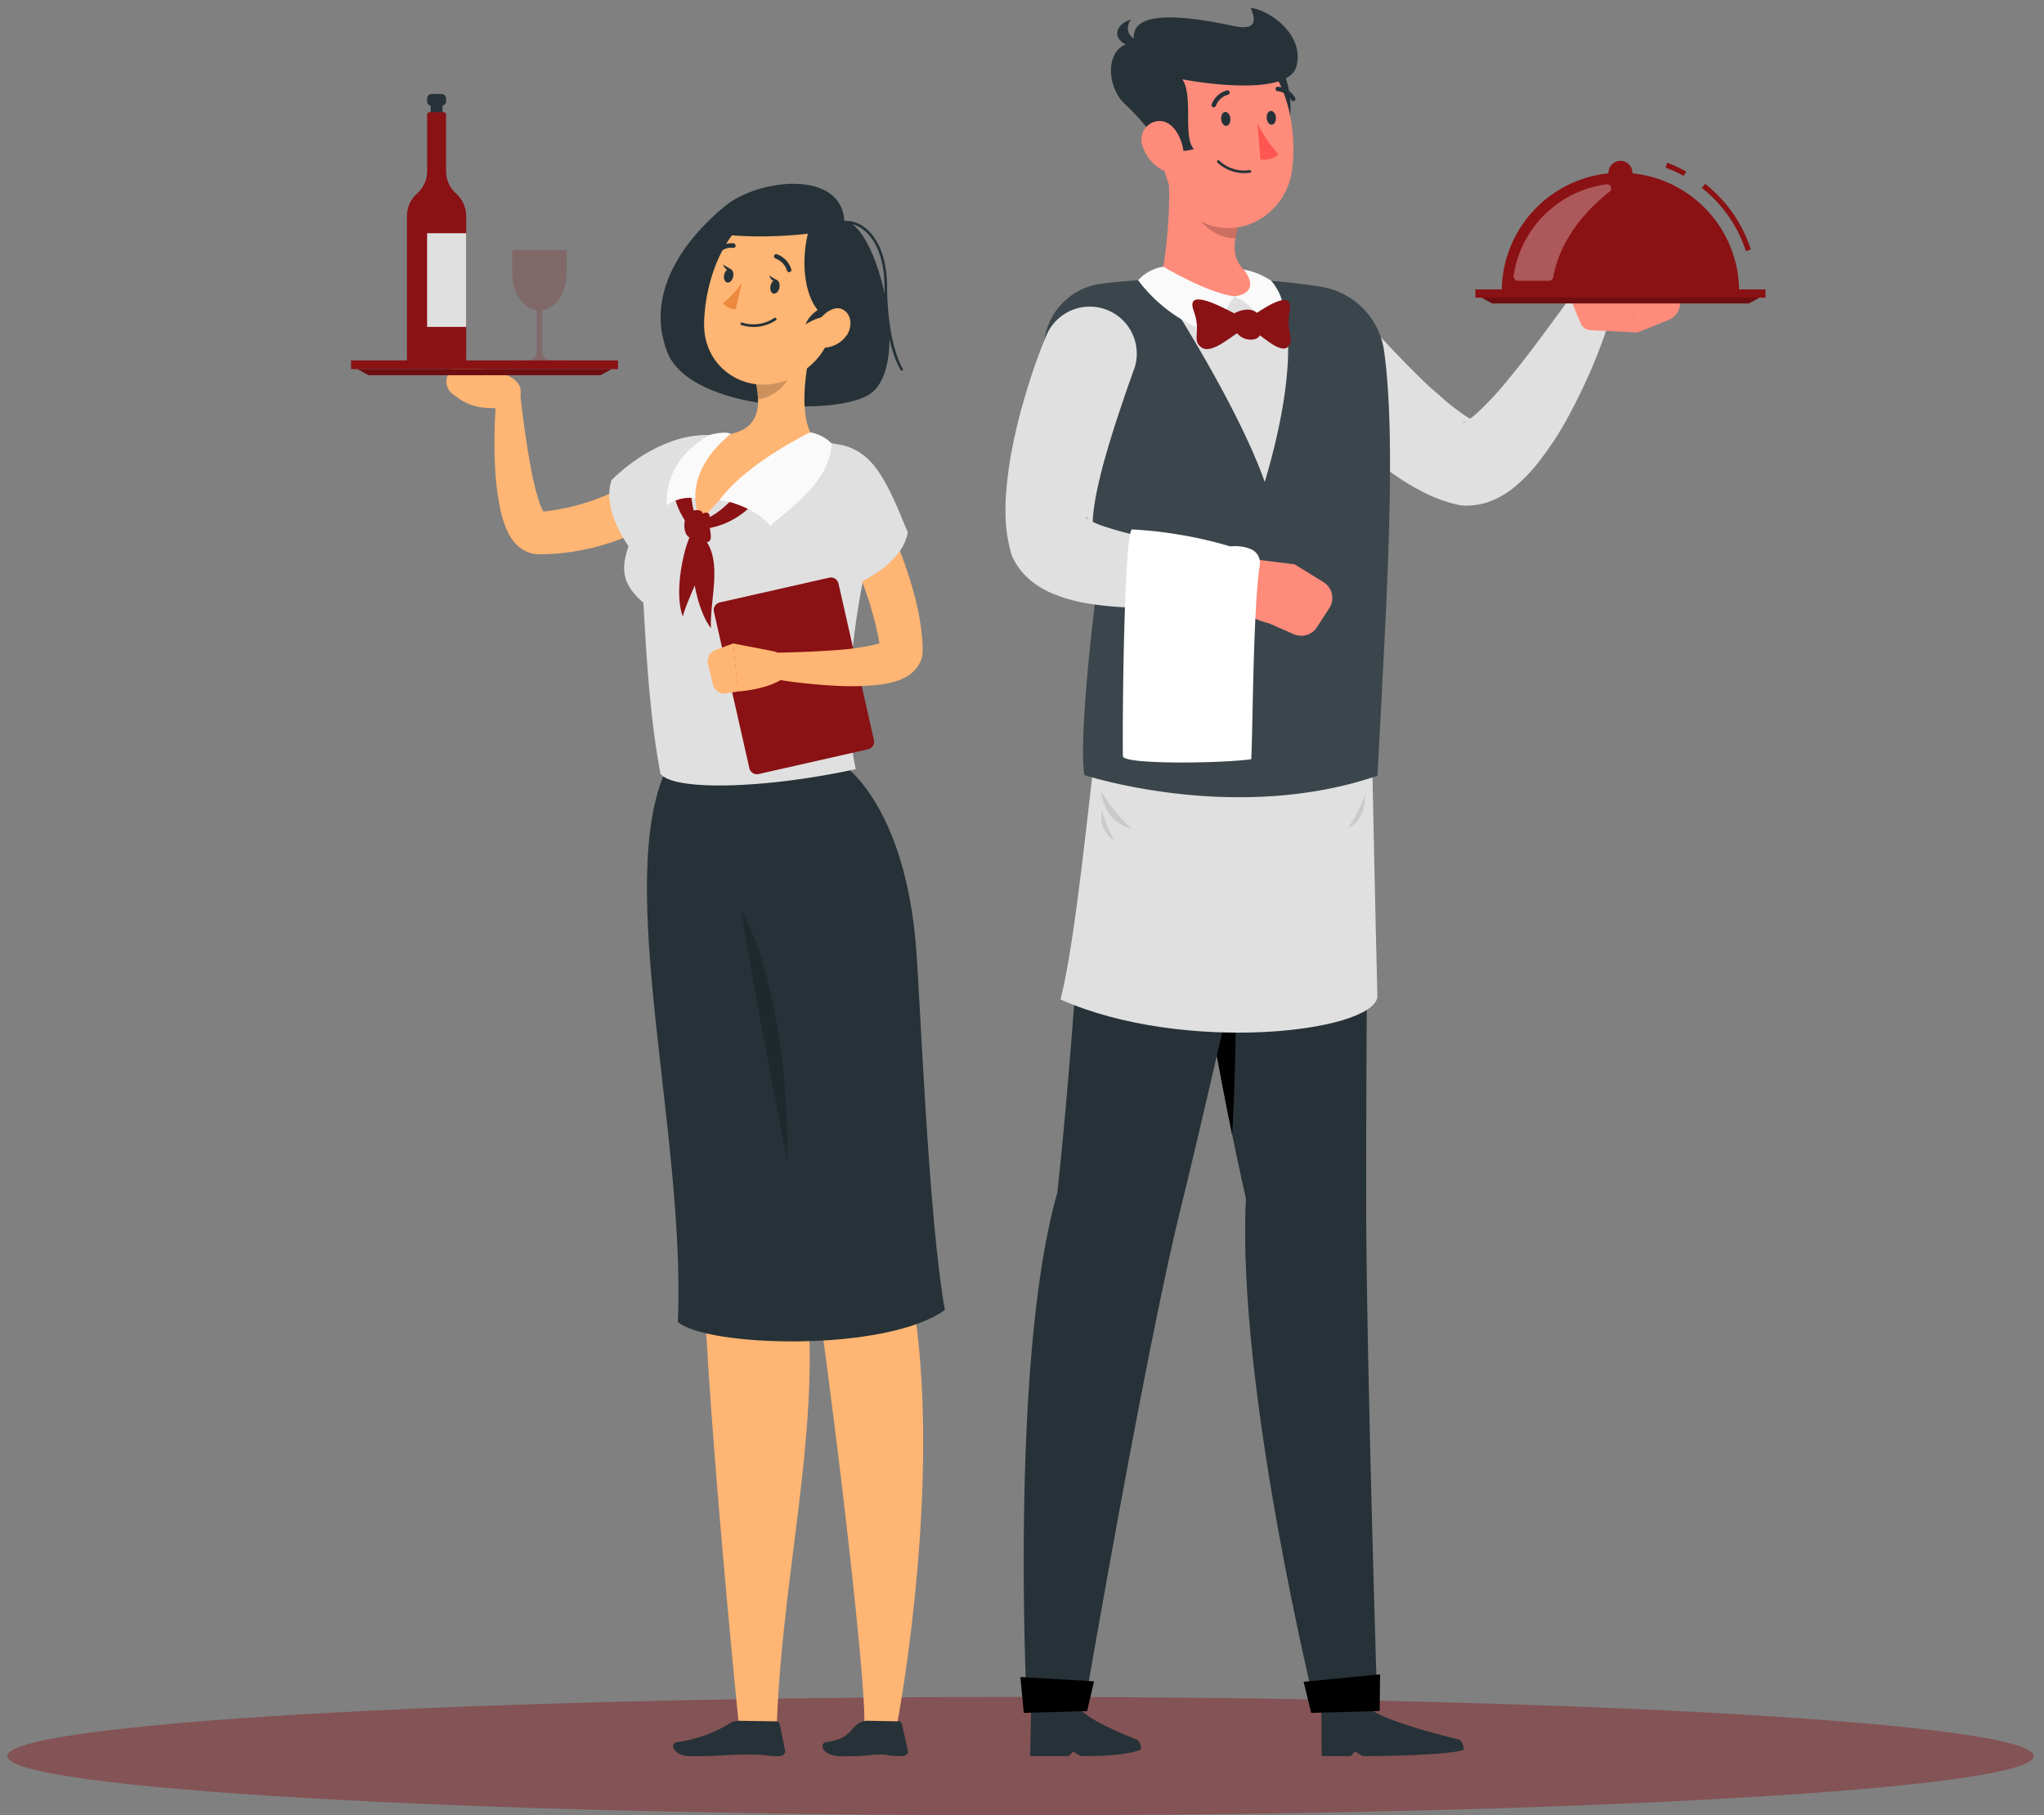 <svg xmlns="http://www.w3.org/2000/svg" width="143" height="127" fill="none"><rect width="100%" height="100%" fill="#808080" stroke="none"/><path fill="#8A1114" d="M71.395 127c39.148 0 70.883-1.853 70.883-4.138s-31.735-4.139-70.883-4.139S.513 120.576.513 122.862c0 2.285 31.735 4.138 70.882 4.138" opacity=".4"/><path fill="#263238" d="M50.7 14.434c-2.848 2.347-5.63 6.13-4 10.236s12.064 4.519 14.258 2.83c2.851-2.194.333-11.962-1.89-12.02-.168-3.623-5.988-3.01-8.368-1.046"/><path fill="#FFB573" d="M46.71 53.972s1.145 20.816 2.407 32.087c.127 10.583 2.559 34.492 2.559 34.492h2.672c.45-11.863 3.75-22.94 1.557-33.403 5.118-20.546 1.612-33.162 1.612-33.162z"/><path fill="#FFB573" d="M49.621 53.986s5.502 23.09 7.008 32.924c1.587 10.332 3.949 30.38 3.839 33.634h2.307s3.875-20.283.288-33.268c2.958-29.247-4.339-33.268-4.339-33.268zM36.428 27.28c-.172-1.246-2.46-1.352-2.46-1.352l-1.098-.552a.87.87 0 0 0-1.18.263l-.366.607a1.1 1.1 0 0 0 .406 1.367l.332.241c.567.405 1.236.64 1.93.677l1.013.055a1.9 1.9 0 0 0 .658-.08 1.1 1.1 0 0 0 .754-1.226z"/><path fill="#FFB573" d="M48.48 34.574a6 6 0 0 1-.314.303l-.289.256c-.19.161-.387.31-.58.46a18 18 0 0 1-1.211.82c-.829.499-1.7.924-2.603 1.272a16.1 16.1 0 0 1-5.637 1.097h-.168a2.2 2.2 0 0 1-.764-.158 2.4 2.4 0 0 1-.732-.475 3.2 3.2 0 0 1-.661-.936 7 7 0 0 1-.508-1.546 18 18 0 0 1-.366-2.786 36 36 0 0 1 .11-5.381.82.82 0 0 1 1.627-.022v.022c.197 1.703.424 3.433.73 5.089q.204 1.204.56 2.372.142.48.388.914c.065.106.131.157.102.12a.45.45 0 0 0-.176-.116.7.7 0 0 0-.186-.055h-.099a16 16 0 0 0 2.333-.387q1.141-.286 2.23-.732a14.6 14.6 0 0 0 2.08-1.096 14 14 0 0 0 1.411-.998l.212-.176.16-.143.096-.084a1.642 1.642 0 0 1 2.252 2.388z"/><path fill="#E0E0E0" d="M50.28 30.516C47.386 30.033 44.352 32 42.78 33.6c-.812 2.442 1.788 5.41 1.788 5.41s3.703-2.273 5.037-3.827 2.34-4.39.673-4.668"/><path fill="#263238" d="M59.236 53.708s4.08 2.896 4.848 12.521c.307 3.791.859 18.916 2.021 25.423-4.186 2.99-16.718 2.581-18.681.834.556-13.161-4.475-30.618-.826-38.646 6.04-.742 12.638-.132 12.638-.132"/><path fill="#000" d="M55.098 81.313c.055-5.53-.76-13.142-3.236-17.654.845 5.63 3.236 17.654 3.236 17.654" opacity=".2"/><path fill="#E0E0E0" d="M44.682 34.976c0 3.133-2.497 4.778.329 7.19.168 2.706.365 7.55 1.195 11.963.86 1.195 7.14 1.096 13.666-.318-.852-3.784-.538-9.948 1.696-18.378a3.505 3.505 0 0 0-2.793-4.318 33 33 0 0 0-1.689-.255c-2.04-.301-4.1-.455-6.164-.461-.665 0-1.356.044-2.014.088a4.504 4.504 0 0 0-4.226 4.489"/><path fill="#8A1114" d="m58.014 40.416-7.66 1.734a.54.54 0 0 0-.407.647l2.48 10.95a.54.54 0 0 0 .647.408l7.658-1.734a.54.54 0 0 0 .409-.648l-2.48-10.95a.54.54 0 0 0-.647-.407M51.68 34.439s-1.24 1.484-2.264 1.827l-.117.732a5.55 5.55 0 0 0 3.375-1.74zM48.313 33.543s-.052 1.93.482 2.873l-.398.63a5.56 5.56 0 0 1-1.382-3.54z"/><path fill="#FFB573" d="M56.834 23.906c-.49 1.945-1.064 5.531.252 6.946 0 0-4.902 1.338-8.098 5.725-1.462-4.61 1.949-6.185 1.949-6.185 2.234-.366 2.263-1.997 1.956-3.561z"/><path fill="#000" d="m55.23 25.102-2.333 1.736a6.4 6.4 0 0 1 .132 1.097c.848-.059 2.054-.896 2.193-1.77.064-.351.067-.711.007-1.063" opacity=".2"/><path fill="#FFB573" d="M59.108 20.44c-.94 3.152-1.268 4.508-3.246 5.747-2.976 1.861-6.58-.055-6.603-3.44 0-3.049 1.525-7.677 4.914-8.181 3.389-.505 5.89 2.72 4.935 5.874"/><path fill="#263238" d="M56.651 15.838c-.888 3.038-.128 6.215 1.686 6.58 2.519-.94 2.394-3.736 1.75-5.016-.643-1.28-2.924-3.315-3.436-1.564"/><path fill="#263238" d="M58.03 21.296c-1.4.464-1.671 1.404-1.671 1.404s.961-.68 1.883-.552a2 2 0 0 1-.212-.852M54.53 20.144c-.062.26-.248.435-.42.395s-.263-.292-.2-.552c.061-.26.248-.439.42-.395s.248.293.2.552M51.288 19.373c-.062.26-.249.435-.42.391-.172-.044-.264-.289-.202-.552.063-.263.25-.435.42-.391.173.044.268.289.202.552"/><path fill="#263238" d="m51.168 18.854-.589-.34s.209.57.589.34"/><path fill="#ED893E" d="M51.903 19.797a7 7 0 0 1-1.324 1.426 1.2 1.2 0 0 0 .896.413z"/><path fill="#FFB573" d="M59.126 23.603a2.08 2.08 0 0 1-1.568.73c-.764-.021-.896-.898-.475-1.619.365-.65 1.228-1.422 1.893-1.053.666.37.67 1.35.15 1.942"/><path fill="#263238" d="M55.141 19.026a.17.17 0 0 1-.084-.096 1.31 1.31 0 0 0-.79-.84.16.16 0 0 1-.087-.25.15.15 0 0 1 .103-.06q.031-.003.061.006a1.62 1.62 0 0 1 1.013 1.05.15.15 0 0 1-.044.168.2.2 0 0 1-.055.029.16.16 0 0 1-.117-.007M50.11 17.816a.16.16 0 0 1-.112-.04.16.16 0 0 1 0-.224 1.55 1.55 0 0 1 1.33-.526.165.165 0 0 1 .136.183.157.157 0 0 1-.18.131 1.22 1.22 0 0 0-1.049.424.16.16 0 0 1-.124.052M54.403 19.629l-.588-.344s.208.574.588.344"/><path fill="#FFB573" d="m54.213 45.585-2.925-.567.33 3.36s2.193-.095 3.443-1.097l.117-.438c-.135-.728-.3-.995-.965-1.258"/><path fill="#FFB573" d="m49.53 46.452.34 1.422a.84.84 0 0 0 .943.632l.819-.128-.33-3.36-1.246.454a.837.837 0 0 0-.526.98M60.753 33.572a44 44 0 0 1 2.322 5.264c.329.903.64 1.828.888 2.775a17 17 0 0 1 .548 2.998q.032.401.037.819v.256a2.071 2.071 0 0 1-.307.888c-.17.263-.39.488-.65.662a3.4 3.4 0 0 1-1.04.464q-.42.116-.85.18c-.997.125-2.003.163-3.006.113a39 39 0 0 1-5.663-.68.815.815 0 0 1 .14-1.62c1.827-.033 3.677-.08 5.457-.216q1.281-.088 2.534-.365.255-.059.5-.154a.6.6 0 0 0 .22-.117.46.46 0 0 0-.168.172.9.9 0 0 0-.14.399 1 1 0 0 0 0 .073c0-.187-.032-.366-.061-.57a24.4 24.4 0 0 0-1.488-4.94 74 74 0 0 0-2.194-4.91v-.029a1.645 1.645 0 0 1 2.925-1.484z"/><path fill="#E0E0E0" d="M58.965 31.229c2.095.387 3.027 2.27 4.548 6.028-.464 2.53-4.182 3.86-4.182 3.86s-2.135-3.783-2.56-5.79c-.423-2.007.081-4.49 2.194-4.098"/><path fill="#263238" d="M54.538 120.58a.23.23 0 0 0-.241-.149l-2.479-.037a1.36 1.36 0 0 0-.731.157 9.3 9.3 0 0 1-3.736 1.335c-.527.08-.289.968.954.983 2.05.022 2.424-.132 4.175-.113 1.495.018.782.084 1.97.113.285 0 .52-.179.483-.366zM63.089 120.58a.23.23 0 0 0-.241-.149l-2.022-.037a1.34 1.34 0 0 0-.731.157c-.731.508-.629 1.097-2.296 1.335-.526.08-.267.968.976.983 2.051.022 1.927-.113 2.76-.113.834 0 .322.084 1.514.113.285 0 .515-.179.471-.366z"/><path fill="#FAFAFA" d="M50.33 35.002c1.039.043 2.944.895 3.554 1.805.863-.895 4.233-2.975 4.292-5.794a2.92 2.92 0 0 0-1.495-.768s-4.497 2.175-6.35 4.756M48.649 34.855s-.282-2.277 2.474-4.49c-.277-.226-1.367.03-1.367.03s-3.22 1.386-3.126 4.972a2.77 2.77 0 0 1 2.018-.512"/><path fill="#8A1114" d="M48.24 35.82c-.4.187-.557 1.485 0 1.788.555.303.5-.936.822-1.36s-.125-.753-.823-.428"/><path fill="#8A1114" d="M48.73 36.325c-.286.365.083 1.608.698 1.605.614-.004.084-1.097.204-1.638s-.416-.61-.903.033"/><path fill="#8A1114" d="M48.813 37.25c-.683-1.057-.73 4.511.925 6.705-.11-2.161 1.05-5.225-.925-6.705"/><path fill="#8A1114" d="M48.75 37.202c-.303-1.075-1.827 3.634-.983 5.934.48-1.861 2.267-4.157.984-5.934"/><path fill="#263238" d="M53.847 22.641q.24-.104.457-.248a.09.09 0 0 0 .02-.096.1.1 0 0 0-.02-.029.1.1 0 0 0-.132-.022 2.63 2.63 0 0 1-2.244.326.1.1 0 0 0-.07-.002.1.1 0 0 0-.05.05.09.09 0 0 0 .054.116c.65.214 1.358.18 1.985-.095"/><path fill="#8A1114" d="M43.238 25.219H24.561v.606h18.677z"/><path fill="#8A1114" d="M42.792 25.825H25.006l.783.425h16.22z"/><path fill="#000" d="M42.792 25.825H25.006l.783.425h16.22z" opacity=".2"/><path fill="#263238" d="M30.545 8.961a.417.417 0 0 1-.413-.413V7.162a.417.417 0 0 1 .413-.413.417.417 0 0 1 .413.414v1.385a.416.416 0 0 1-.413.413"/><path fill="#263238" d="M31.21 7.078v-.182a.32.32 0 0 0-.321-.322H30.2a.32.32 0 0 0-.321.322v.182c0 .178.144.322.321.322h.688a.32.32 0 0 0 .321-.322"/><path fill="#8A1114" d="M31.207 11.97V8.018a.164.164 0 0 0-.161-.165h-1.002a.165.165 0 0 0-.16.165v3.952a2.1 2.1 0 0 1-.706 1.572 2.13 2.13 0 0 0-.706 1.576v10.137h4.142V15.118a2.12 2.12 0 0 0-.705-1.576 2.1 2.1 0 0 1-.702-1.572"/><path fill="#E0E0E0" d="M32.614 16.317H29.88v6.555h2.734z"/><path fill="#8A1114" d="M36.497 25.219h-.494q.248.015.494 0M39.476 25.219h-.497q.25.015.497 0"/><path fill="#8A1114" d="M35.835 17.487v1.663c0 1.323.753 2.424 1.707 2.559v2.925c0 .45-.439.577-.779.607h1.95c-.34-.03-.78-.158-.78-.607v-2.925c.955-.132 1.708-1.232 1.708-2.56v-1.663z" opacity=".2"/><path fill="#263238" d="M58.487 15.922c-1.463.621-6.362.811-8.28.395 1.984-2.804 6.444-3.627 8.28-.395M63.096 25.939a.1.1 0 0 1-.073-.037c-.047-.066-1.126-1.652-1.148-5.9 0-1.773-.544-3.2-1.462-3.92a1.98 1.98 0 0 0-1.737-.394.1.1 0 0 1-.069-.012.1.1 0 0 1-.04-.058.1.1 0 0 1 .012-.069.1.1 0 0 1 .057-.04 2.2 2.2 0 0 1 1.886.427c.97.757 1.529 2.238 1.54 4.062.022 4.182 1.096 5.784 1.096 5.798a.09.09 0 0 1-.022.128.1.1 0 0 1-.04.015M89.404 4.417c1.02 1.397 1.016 3.572.669 4.753-1.828-.83-1.543-3.214-1.543-3.214z"/><path fill="#E0E0E0" d="m94.87 21.702 1.052 1.158 1.097 1.178c.731.778 1.462 1.539 2.215 2.27.366.366.731.731 1.123 1.053.391.322.731.665 1.115.961.383.296.731.56 1.071.786q.385.259.804.454l-.559-.088a.73.73 0 0 0-.476.106s.088 0 .213-.073q.51-.313.939-.731a23 23 0 0 0 2.095-2.278 64 64 0 0 0 2.054-2.632 276 276 0 0 0 2.018-2.738l.033-.04a1.65 1.65 0 0 1 2.896 1.462 36 36 0 0 1-1.283 3.403 41 41 0 0 1-1.609 3.29 22.6 22.6 0 0 1-2.15 3.243 11 11 0 0 1-1.623 1.638 6.2 6.2 0 0 1-1.29.804 4.8 4.8 0 0 1-2.168.446 2 2 0 0 1-.41-.055l-.153-.032a10.2 10.2 0 0 1-2.307-.86 16 16 0 0 1-1.773-1.049 28 28 0 0 1-2.976-2.306 43 43 0 0 1-4.997-5.188 3.29 3.29 0 0 1 4.972-4.256z"/><path fill="#FF8B7B" d="m111.269 23.102 3.258.157-1.057-4.387s-3.031.223-3.517 1.78a.8.8 0 0 0 .029.527l.6 1.437a.79.79 0 0 0 .687.486"/><path fill="#FF8B7B" d="m117.433 20.656-.629-1.462a1.31 1.31 0 0 0-1.51-.753l-1.828.45 1.057 4.386 2.193-.884a1.3 1.3 0 0 0 .727-.716 1.3 1.3 0 0 0-.01-1.02"/><path fill="#263238" d="M87.166 83.854c-3.458-15.212-5.597-33.553-5.597-33.553l14.181-.227s-.197 24.717-.168 35.07c.037 10.767.782 34.46.782 34.46h-4.303s-5.553-22.443-4.895-35.75"/><path fill="#000" d="m86.063 62.866-2.245 3.327c.669 4.153 1.462 8.726 2.387 13.208.388-6.887.322-14.89-.142-16.535"/><path fill="#263238" d="M102.104 121.714s-5.926-1.397-6.372-2.336h-3.29l.022 3.484h2.032l.311-.322.516.322c1.645 0 6.017-.066 7.052-.435a.774.774 0 0 0-.271-.713M73.976 83.426c1.642-15.3 1.59-25.52 3.59-33.06l12.912-.193s-5.377 24.267-7.874 34.365c-2.497 10.097-6.77 35.059-6.77 35.059h-3.986s-1.254-24.34 2.128-36.17"/><path fill="#E0E0E0" d="M76.543 53.346c-.285 1.828-1.302 12.642-2.355 16.58 8.61 3.82 21.77 2.317 22.177-.161-.121-4.592-.366-16.419-.366-16.419z"/><path fill="#000" d="M77.022 55.353a13 13 0 0 0 2.16 2.65s-1.857-.332-2.16-2.65M94.328 57.902c.494-.737.894-1.531 1.192-2.366 0 0 .084 1.868-1.192 2.365M77.102 56.732c.198.732.492 1.435.874 2.09a1.93 1.93 0 0 1-.874-2.09" opacity=".1"/><path fill="#263238" d="M79.548 121.714s-3.696-1.397-4.12-2.336h-3.29l-.066 3.484h2.694l.318-.322.508.322c1.645 0 3.163-.066 4.208-.435a.75.75 0 0 0-.252-.713M77.09 19.845c4.563-.567 11.078-.512 15.447.24a5.29 5.29 0 0 1 4.291 4.45c.918 6.599.129 18.13-.456 29.736-9.98 3.415-20.51-.047-20.51-.047-.365-2.34.454-10.013 1.002-14.108-.822-4.23-2.559-9.074-3.722-14.693a4.6 4.6 0 0 1 3.949-5.578"/><path fill="#fff" d="M77.09 19.845c4.563-.567 11.078-.512 15.447.24a5.29 5.29 0 0 1 4.291 4.45c.918 6.599.129 18.13-.456 29.736-9.98 3.415-20.51-.047-20.51-.047-.365-2.34.454-10.013 1.002-14.108-.822-4.23-2.559-9.074-3.722-14.693a4.6 4.6 0 0 1 3.949-5.578" opacity=".1"/><path fill="#FF8B7B" d="m81.606 11.133 5.191 4.259c-.672 1.787-.884 3.656 2.048 4.361.73.969-.366 2.669-1.667 3.33-3.079-.701-4.852-1.528-6.047-3.17.376-1.286.976-6.137.475-8.78"/><path fill="#000" d="m83.77 12.91 3.027 2.478a6.7 6.7 0 0 0-.365 1.28c-1.174.084-2.804-1.097-2.877-2.172a4.4 4.4 0 0 1 .215-1.587" opacity=".2"/><path fill="#FF8B7B" d="M80.86 8.23c.476 3.257.585 5.188 2.38 6.716 2.702 2.3 6.62.427 7.133-2.925.457-3.009-.395-7.83-3.71-8.84A4.537 4.537 0 0 0 80.86 8.23"/><path fill="#263238" d="M80.831 9.733a2.56 2.56 0 0 0 2.694.69c-.782-.793-.022-3.696-.804-4.876 1.514.3 7.407 1.155 7.97-.889C91.3 2.465 88.863.714 87.496.55c.402.914.365 1.576-1.134 1.28S78.685.107 79.37 3.002c-1.99 0-2.124 2.896-.67 4.281a15 15 0 0 1 2.132 2.45"/><path fill="#263238" d="M79.734 2.863c-1.191-.296-.819-1.393-.552-1.506-1.115.27-1.52 1.367-.175 1.872 1.345.504.727-.366.727-.366"/><path fill="#FF8B7B" d="M79.942 10.23a2.83 2.83 0 0 0 1.397 1.67c.896.457 1.546-.296 1.462-1.239-.07-.852-.614-2.113-1.594-2.193a1.29 1.29 0 0 0-1.265 1.762"/><path fill="#263238" d="M85.434 8.347c.022.267.183.472.365.457.183-.015.3-.249.278-.512s-.183-.471-.365-.457c-.183.015-.3.245-.278.512M88.621 8.27c.022.267.183.472.366.454.183-.019.296-.245.274-.512s-.183-.468-.365-.454c-.183.015-.297.245-.275.512"/><path fill="#FF5652" d="M87.974 8.628a9.4 9.4 0 0 0 1.462 2.165c-.435.482-1.254.365-1.254.365z"/><path fill="#263238" d="M84.94 7.499a.14.14 0 0 1-.077 0 .154.154 0 0 1-.087-.205 1.58 1.58 0 0 1 1.064-.972.158.158 0 0 1 .062.31 1.25 1.25 0 0 0-.838.78.16.16 0 0 1-.124.087M90.471 7.075a.15.15 0 0 1-.131-.073 1.24 1.24 0 0 0-.947-.618.157.157 0 0 1-.154-.161.16.16 0 0 1 .165-.154 1.56 1.56 0 0 1 1.206.768.16.16 0 0 1-.05.216.13.13 0 0 1-.089.022"/><path fill="#E0E0E0" d="M81.13 19.914s5.327 8.094 7.353 13.804c1.996-6.7 2.226-12.064.365-13.965-.6.757-3.012 1.78-7.717.16M79.314 25.895l-.516 1.462-.512 1.521a75 75 0 0 0-.94 3.027q-.216.752-.39 1.488c-.117.49-.23.976-.311 1.44-.08.465-.143.914-.183 1.316a7 7 0 0 0 0 .925l-.19-.533c-.154-.29-.31-.366-.318-.366-.007 0 .051.073.165.154q.512.301 1.078.482 1.46.49 2.972.782c1.071.212 2.175.366 3.29.549s2.263.31 3.367.468h.052a1.648 1.648 0 0 1 .084 3.25 36 36 0 0 1-3.601.497 38 38 0 0 1-3.656.157 23 23 0 0 1-3.875-.34 11.2 11.2 0 0 1-2.194-.647 6 6 0 0 1-1.323-.753 4.8 4.8 0 0 1-1.426-1.689 2 2 0 0 1-.15-.388l-.04-.15a10.2 10.2 0 0 1-.347-2.438q-.027-1.031.077-2.058a28 28 0 0 1 .603-3.71c.26-1.193.588-2.344.943-3.481a39.045 39.045 0 0 1 1.232-3.389 3.29 3.29 0 0 1 6.145 2.343z"/><path fill="#FF8B7B" d="m87.346 39.081 3.231.402-1.784 4.135s-2.95-.73-3.162-2.354a.77.77 0 0 1 .12-.512l.834-1.312a.79.79 0 0 1 .76-.359M93.001 42.543l-.87 1.346a1.305 1.305 0 0 1-1.616.482l-1.722-.753 1.784-4.135 2.015 1.247a1.3 1.3 0 0 1 .41 1.813"/><path fill="#FAFAFA" d="M81.39 18.656a3.04 3.04 0 0 0-1.766.95 10.6 10.6 0 0 0 5.85 3.913c-.168-.56.336-2.194.892-2.779-2.044-.303-4.976-2.084-4.976-2.084"/><path fill="#FAFAFA" d="M87.006 18.857a5 5 0 0 1 1.934.794s2.047 2.285-.366 3.575c.165-.56-1.097-2.05-2.226-2.486 2.04-.303.658-1.883.658-1.883"/><path fill="#8A1114" d="M86.574 22.042c-1.616-.867-3.615-1.806-3.06-.29.556 1.518-.179 2.044.545 2.56.724.515 2.194-.9 2.68-1.097s-.165-1.173-.165-1.173M87.719 22.03c1.232-.83 2.774-1.729 2.5-.248-.274 1.48.406 1.996-.131 2.497-.538.5-1.92-.9-2.358-1.097-.44-.197-.011-1.151-.011-1.151"/><path fill="#8A1114" d="M86.355 21.925c.366-.22 1.258-.498 1.7.098s.3 1.594-.31 1.715a1.23 1.23 0 0 1-1.193-.42 1.096 1.096 0 0 0-.197-1.393"/><path fill="#000" d="m76.056 119.714-4.434.124-.234-2.511 5.15.307zM96.522 119.707l-4.79.131-.53-2.175 5.35-.519z"/><path fill="#fff" d="M86.084 38.23a30 30 0 0 0-6.88-1.189c-.497.03-.687 11.264-.647 15.86 0 .62 7.15.496 8.979.215.102-1.283.124-10.65.6-13.578a1.04 1.04 0 0 0-.622-1.118 2.9 2.9 0 0 0-1.43-.19"/><path fill="#8A1114" d="M123.516 20.247h-20.297v.577h20.297zM123.092 20.824h-19.449l.746.406h17.961z"/><path fill="#000" d="M123.092 20.824h-19.449l.746.406h17.961z" opacity=".2"/><path fill="#8A1114" d="M114.205 12.087a.84.84 0 0 1-.999.825.837.837 0 0 1 .161-1.659.84.84 0 0 1 .592.243.83.83 0 0 1 .246.59M122.142 17.567a9.2 9.2 0 0 0-3.079-4.416l.227-.29a9.6 9.6 0 0 1 3.203 4.596zM117.795 12.31a9 9 0 0 0-1.276-.581l.124-.344a9.6 9.6 0 0 1 1.327.618z"/><path fill="#8A1114" d="M113.368 12.087a8.303 8.303 0 0 0-8.303 8.302h16.605a8.3 8.3 0 0 0-8.302-8.302"/><path fill="#fff" d="M106.21 19.647h2.146a.32.32 0 0 0 .31-.263c.432-2.274 1.788-4.255 3.945-5.977a.286.286 0 0 0 .085-.338.29.29 0 0 0-.301-.174 7.58 7.58 0 0 0-6.503 6.394.32.32 0 0 0 .077.251.32.32 0 0 0 .241.107" opacity=".3"/><path fill="#263238" d="M86.954 12.109q.258.011.512-.026a.09.09 0 0 0 .07-.102.1.1 0 0 0-.11-.077 2.56 2.56 0 0 1-2.128-.665.1.1 0 0 0-.064-.028.1.1 0 0 0-.064.028.095.095 0 0 0 0 .128 2.72 2.72 0 0 0 1.784.742"/></svg>
